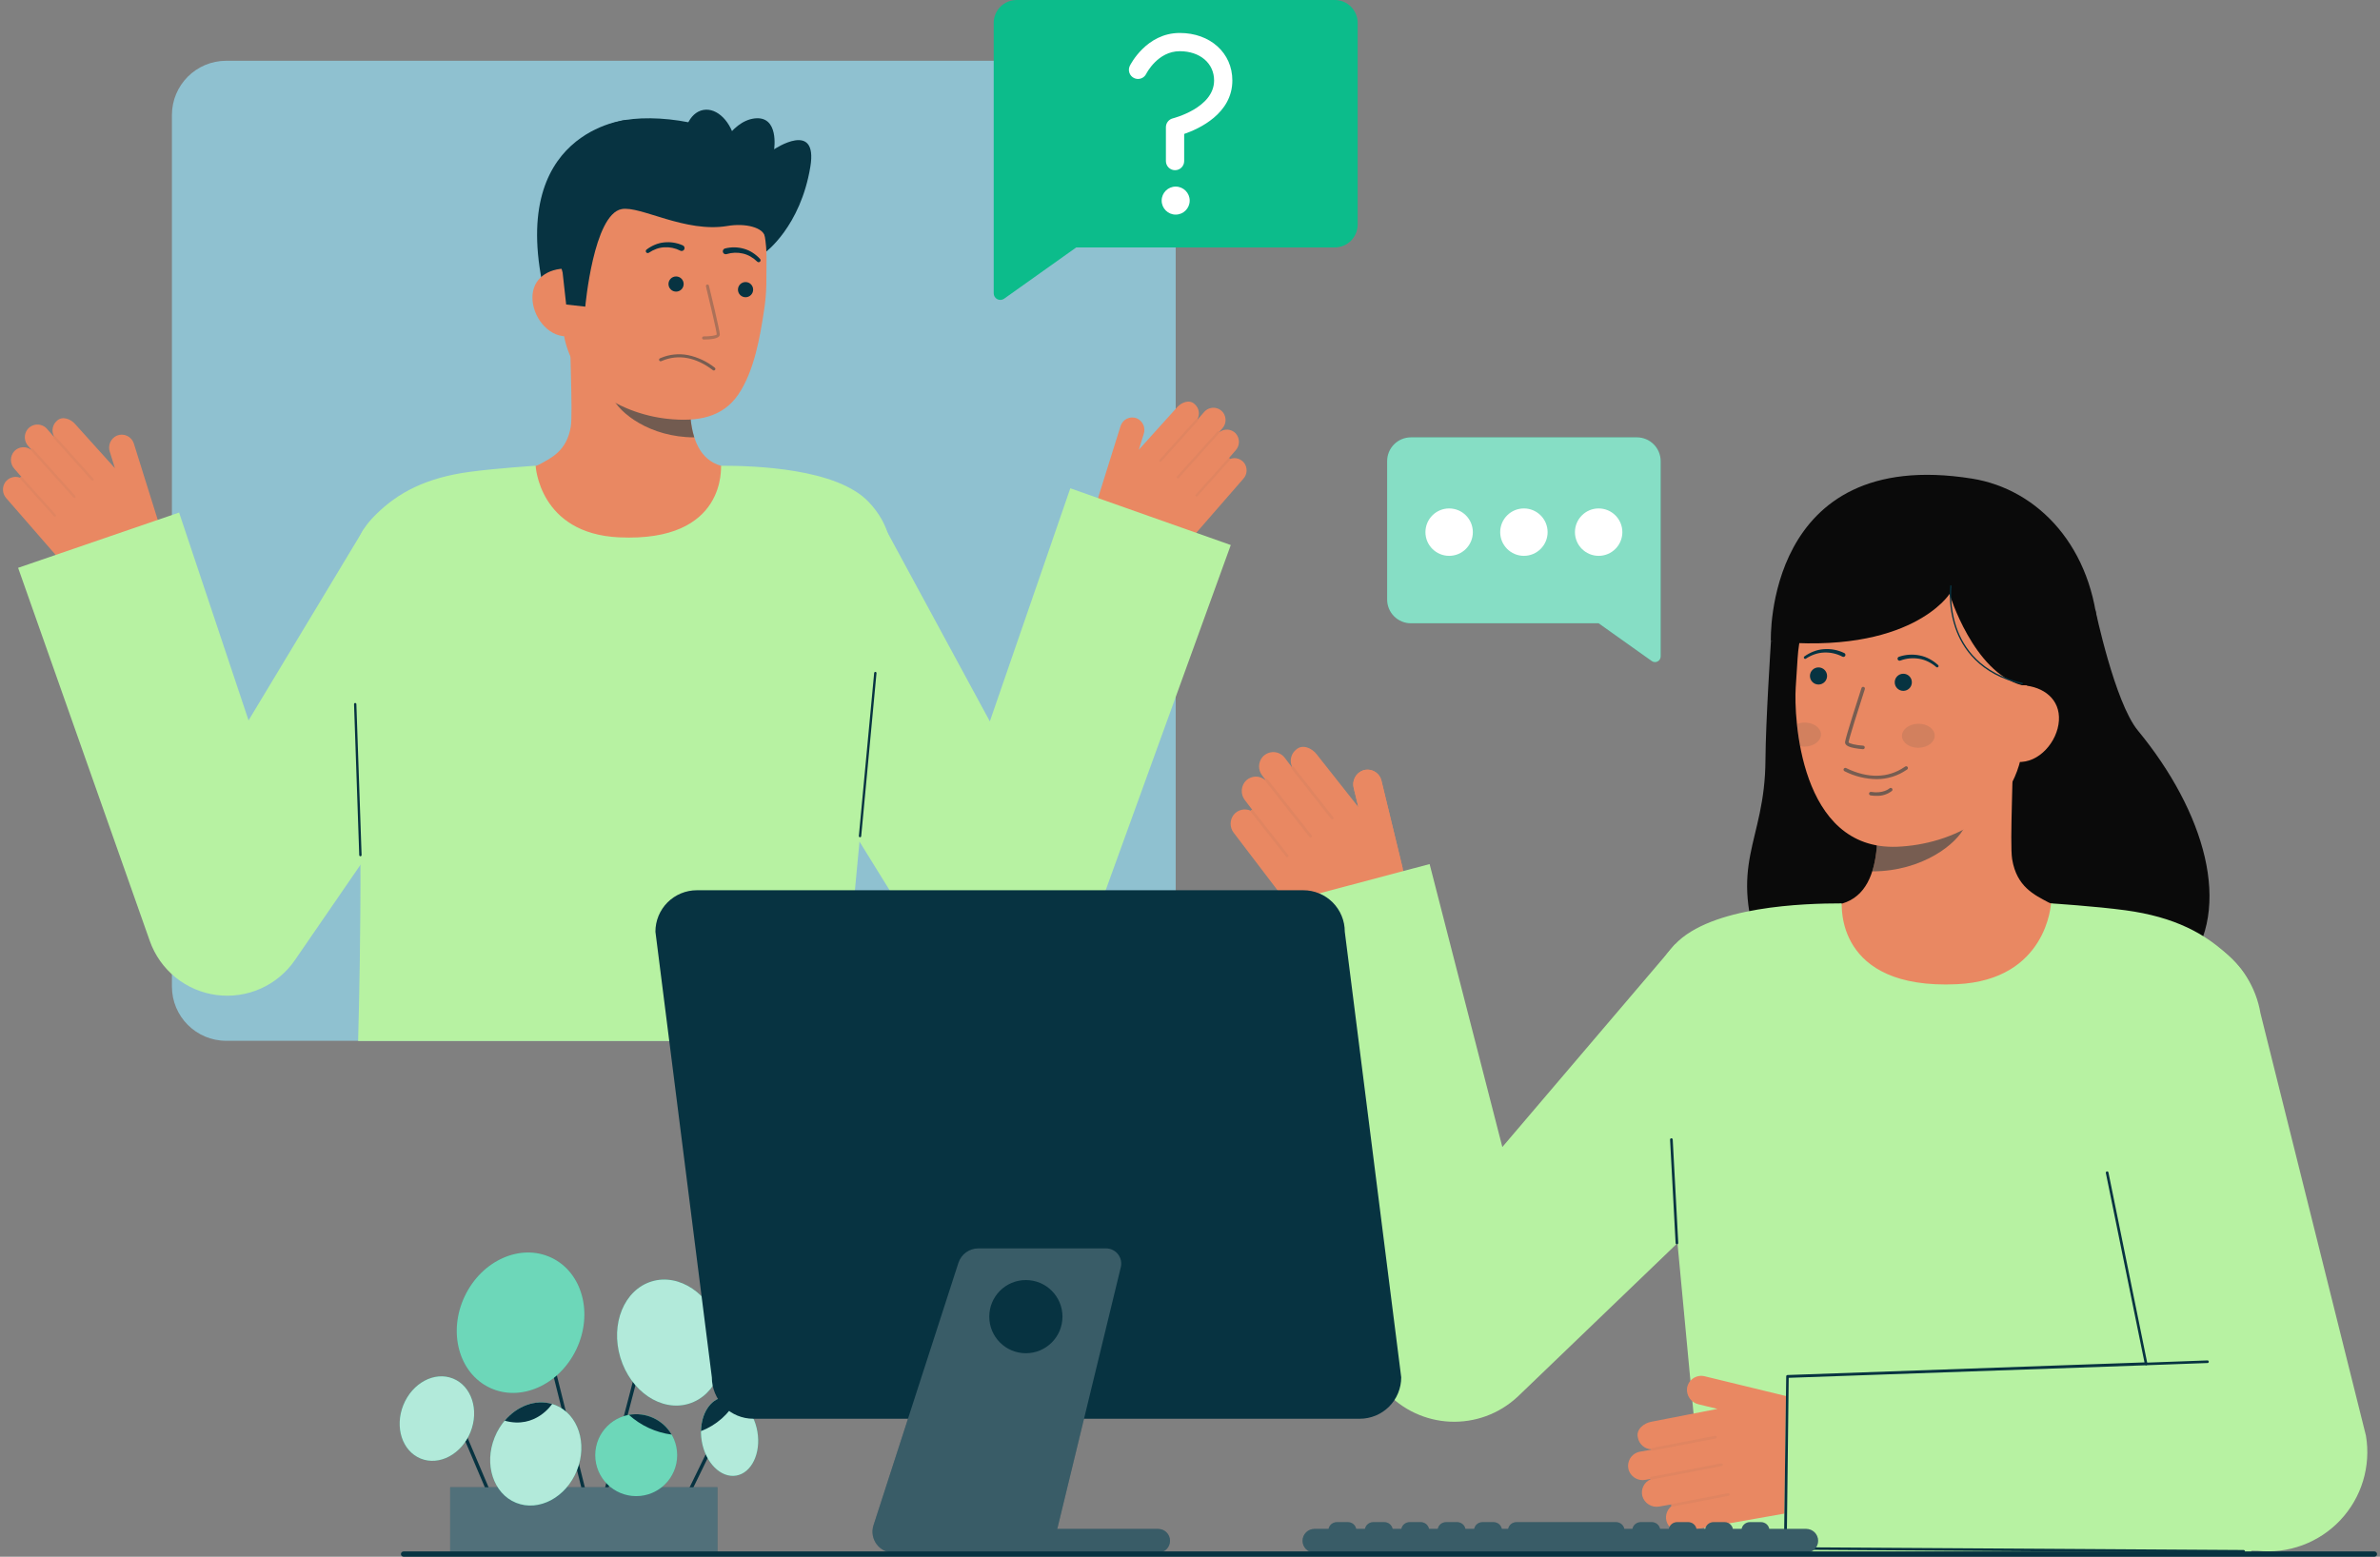 <svg width="350" height="229" viewBox="0 0 350 229" fill="none" xmlns="http://www.w3.org/2000/svg">
<rect x="0" y="0" width="350" height="229" fill="#808080" stroke="none"/>
<g clip-path="url(#clip0_431_825)">
<path d="M99.583 223.373C99.63 223.373 99.677 223.36 99.717 223.335C99.757 223.31 99.789 223.274 99.81 223.231L106.467 209.575C106.481 209.546 106.49 209.513 106.492 209.48C106.494 209.447 106.489 209.414 106.478 209.383C106.467 209.351 106.451 209.322 106.429 209.297C106.407 209.273 106.38 209.252 106.35 209.238C106.32 209.223 106.288 209.215 106.255 209.213C106.222 209.211 106.189 209.215 106.157 209.226C106.126 209.237 106.097 209.254 106.072 209.276C106.047 209.298 106.027 209.324 106.013 209.354L99.356 223.01C99.338 223.049 99.329 223.091 99.331 223.134C99.333 223.177 99.346 223.218 99.369 223.255C99.391 223.291 99.423 223.321 99.46 223.342C99.498 223.362 99.54 223.373 99.583 223.373Z" fill="#073341"/>
<path d="M88.328 222.581C88.384 222.581 88.438 222.562 88.482 222.528C88.526 222.494 88.558 222.446 88.572 222.392L96.276 192.978C96.286 192.946 96.289 192.911 96.285 192.878C96.281 192.844 96.271 192.812 96.254 192.782C96.237 192.753 96.215 192.727 96.188 192.706C96.162 192.686 96.131 192.671 96.098 192.662C96.066 192.654 96.031 192.652 95.998 192.657C95.965 192.661 95.932 192.673 95.903 192.69C95.874 192.708 95.849 192.731 95.829 192.758C95.81 192.786 95.796 192.817 95.788 192.85L88.084 222.265C88.075 222.297 88.073 222.33 88.078 222.363C88.082 222.396 88.093 222.427 88.11 222.456C88.127 222.484 88.149 222.509 88.175 222.529C88.202 222.549 88.232 222.564 88.264 222.572C88.285 222.578 88.306 222.581 88.328 222.581Z" fill="#073341"/>
<path d="M73.631 223.883C73.673 223.883 73.714 223.873 73.751 223.853C73.787 223.833 73.819 223.805 73.842 223.77C73.865 223.736 73.879 223.696 73.883 223.654C73.887 223.613 73.881 223.571 73.865 223.532L65.9 204.775C65.873 204.716 65.823 204.67 65.762 204.646C65.701 204.623 65.633 204.624 65.573 204.65C65.512 204.675 65.464 204.723 65.439 204.784C65.413 204.844 65.412 204.912 65.435 204.973L73.4 223.73C73.419 223.775 73.451 223.814 73.493 223.841C73.534 223.868 73.582 223.883 73.631 223.883Z" fill="#073341"/>
<path d="M88.042 228.229C88.063 228.229 88.084 228.226 88.104 228.221C88.169 228.205 88.225 228.164 88.259 228.106C88.293 228.049 88.304 227.98 88.288 227.915L79.033 190.892C79.025 190.86 79.01 190.83 78.991 190.803C78.971 190.777 78.946 190.754 78.918 190.737C78.889 190.72 78.858 190.709 78.825 190.704C78.792 190.699 78.759 190.701 78.727 190.709C78.695 190.717 78.664 190.731 78.638 190.751C78.611 190.771 78.589 190.795 78.572 190.824C78.555 190.852 78.543 190.884 78.538 190.917C78.534 190.949 78.535 190.983 78.543 191.015L87.797 228.038C87.811 228.092 87.843 228.141 87.887 228.175C87.931 228.21 87.986 228.229 88.042 228.229Z" fill="#073341"/>
<path d="M84.76 198.479C87.271 193.2 85.633 187.174 81.1 185.018C76.568 182.862 70.859 185.393 68.348 190.671C65.837 195.95 67.476 201.977 72.008 204.132C76.54 206.288 82.249 203.757 84.76 198.479Z" fill="#0CBC8B"/>
<path opacity="0.4" d="M84.76 198.479C87.271 193.2 85.633 187.174 81.1 185.018C76.568 182.862 70.859 185.393 68.348 190.671C65.837 195.95 67.476 201.977 72.008 204.132C76.54 206.288 82.249 203.757 84.76 198.479Z" fill="white"/>
<path d="M69.184 210.665C70.494 207.413 69.346 203.887 66.621 202.79C63.896 201.692 60.626 203.439 59.316 206.691C58.006 209.943 59.153 213.469 61.879 214.566C64.603 215.664 67.874 213.917 69.184 210.665Z" fill="#0CBC8B"/>
<path d="M101.295 206.492C105.343 205.264 107.403 200.242 105.896 195.274C104.389 190.306 99.886 187.274 95.838 188.502C91.79 189.729 89.731 194.752 91.237 199.72C92.744 204.688 97.247 207.72 101.295 206.492Z" fill="#0CBC8B"/>
<path d="M108.257 217.065C110.517 216.686 111.917 213.801 111.384 210.621C110.851 207.44 108.588 205.169 106.328 205.547C104.069 205.926 102.669 208.811 103.201 211.991C103.734 215.172 105.998 217.443 108.257 217.065Z" fill="#0CBC8B"/>
<path d="M66.203 228.576H105.515V218.779H66.203V228.576Z" fill="#073341"/>
<path opacity="0.3" d="M66.203 228.576H105.515V218.779H66.203V228.576Z" fill="white"/>
<path d="M84.835 216.318C86.433 212.351 85.021 208.045 81.681 206.7C78.341 205.354 74.339 207.48 72.741 211.447C71.144 215.414 72.556 219.72 75.895 221.065C79.235 222.41 83.238 220.285 84.835 216.318Z" fill="#0CBC8B"/>
<path d="M93.561 220.082C96.887 220.082 99.583 217.386 99.583 214.059C99.583 210.733 96.887 208.037 93.561 208.037C90.234 208.037 87.538 210.733 87.538 214.059C87.538 217.386 90.234 220.082 93.561 220.082Z" fill="#0CBC8B"/>
<path opacity="0.68" d="M69.184 210.665C70.494 207.413 69.346 203.887 66.621 202.79C63.896 201.692 60.626 203.439 59.316 206.691C58.006 209.943 59.153 213.469 61.879 214.566C64.603 215.664 67.874 213.917 69.184 210.665Z" fill="white"/>
<path opacity="0.68" d="M101.295 206.492C105.343 205.264 107.403 200.242 105.896 195.274C104.389 190.306 99.886 187.274 95.838 188.502C91.79 189.729 89.731 194.752 91.237 199.72C92.744 204.688 97.247 207.72 101.295 206.492Z" fill="white"/>
<path opacity="0.68" d="M108.257 217.065C110.517 216.686 111.917 213.801 111.384 210.621C110.851 207.44 108.588 205.169 106.328 205.547C104.069 205.926 102.669 208.811 103.201 211.991C103.734 215.172 105.998 217.443 108.257 217.065Z" fill="white"/>
<path opacity="0.68" d="M84.835 216.318C86.433 212.351 85.021 208.045 81.681 206.7C78.341 205.354 74.339 207.48 72.741 211.447C71.144 215.414 72.556 219.72 75.895 221.065C79.235 222.41 83.238 220.285 84.835 216.318Z" fill="white"/>
<path opacity="0.4" d="M93.561 220.082C96.887 220.082 99.583 217.386 99.583 214.059C99.583 210.733 96.887 208.037 93.561 208.037C90.234 208.037 87.538 210.733 87.538 214.059C87.538 217.386 90.234 220.082 93.561 220.082Z" fill="white"/>
<path d="M74.215 208.989C78.787 210.266 81.192 206.531 81.192 206.531L81.19 206.526C78.751 205.798 76.048 206.821 74.215 208.989Z" fill="#073341"/>
<path d="M103.09 210.519C105.341 209.657 107.205 208.013 108.343 205.889C107.726 205.56 107.019 205.44 106.328 205.548C104.425 205.866 103.133 207.964 103.09 210.519Z" fill="#073341"/>
<path d="M92.486 208.133C94.239 209.712 96.429 210.724 98.769 211.034C98.145 209.964 97.208 209.112 96.084 208.593C94.96 208.074 93.704 207.914 92.486 208.133Z" fill="#073341"/>
<path d="M164.91 8.941H33.266C28.856 8.941 25.282 12.516 25.282 16.925V145.122C25.282 149.531 28.856 153.105 33.266 153.105H164.91C169.32 153.105 172.894 149.531 172.894 145.122V16.925C172.894 12.516 169.32 8.941 164.91 8.941Z" fill="#8FC1D0"/>
<path d="M161.392 73.526L164.789 62.671C164.864 62.433 164.987 62.212 165.152 62.024C165.316 61.836 165.518 61.684 165.745 61.578C165.971 61.473 166.217 61.415 166.467 61.41C166.717 61.404 166.965 61.45 167.196 61.546C167.617 61.736 167.952 62.075 168.137 62.498C168.322 62.921 168.343 63.398 168.196 63.835L167.468 66.163L173.119 59.896C173.735 59.188 174.944 58.714 175.692 59.457C175.999 59.724 176.206 60.088 176.28 60.488C176.353 60.888 176.289 61.301 176.098 61.66C176.106 61.664 176.114 61.669 176.121 61.675C176.125 61.68 176.129 61.686 176.133 61.692L177.083 60.602C177.259 60.4 177.478 60.239 177.724 60.132C177.97 60.026 178.237 59.975 178.504 59.984C178.772 59.994 179.035 60.063 179.273 60.186C179.51 60.31 179.718 60.485 179.879 60.699C180.127 61.041 180.25 61.458 180.227 61.879C180.204 62.301 180.038 62.702 179.755 63.015L179.35 63.48C179.358 63.497 179.363 63.517 179.364 63.536C179.71 63.286 180.134 63.167 180.56 63.2C180.985 63.233 181.385 63.417 181.688 63.718C182.01 64.057 182.192 64.505 182.198 64.973C182.204 65.44 182.033 65.893 181.72 66.24L180.715 67.394C180.741 67.388 180.768 67.387 180.794 67.394C180.819 67.4 180.843 67.412 180.863 67.429C180.886 67.451 180.902 67.478 180.91 67.509C181.279 67.371 181.684 67.358 182.062 67.473C182.439 67.587 182.769 67.822 183 68.142C183.235 68.484 183.347 68.895 183.32 69.308C183.292 69.722 183.126 70.115 182.848 70.422L174.375 80.157C173.19 81.519 171.625 82.496 169.881 82.962C168.136 83.429 166.293 83.364 164.586 82.776C163.114 82.269 161.898 81.207 161.196 79.818C160.493 78.429 160.361 76.82 160.826 75.335L161.392 73.526Z" fill="#E98862"/>
<g opacity="0.2">
<path opacity="0.2" d="M170.535 67.89C170.568 67.918 170.611 67.932 170.654 67.929C170.698 67.927 170.738 67.907 170.767 67.875L176.133 61.907C176.162 61.874 176.177 61.831 176.175 61.787C176.172 61.743 176.153 61.703 176.12 61.673C176.087 61.644 176.045 61.629 176.001 61.631C175.957 61.633 175.916 61.652 175.886 61.685L170.52 67.654C170.491 67.687 170.476 67.73 170.478 67.773C170.48 67.817 170.5 67.858 170.533 67.888L170.535 67.89Z" fill="#073341"/>
</g>
<g opacity="0.2">
<path opacity="0.2" d="M173.102 70.329C173.135 70.357 173.178 70.371 173.221 70.369C173.264 70.366 173.305 70.346 173.334 70.314L179.323 63.654C179.352 63.621 179.367 63.578 179.364 63.534C179.362 63.49 179.343 63.449 179.31 63.42C179.277 63.392 179.234 63.378 179.191 63.38C179.148 63.383 179.107 63.401 179.077 63.432L173.088 70.093C173.059 70.126 173.044 70.168 173.046 70.212C173.049 70.256 173.068 70.297 173.101 70.326L173.102 70.329Z" fill="#073341"/>
</g>
<g opacity="0.2">
<path opacity="0.2" d="M175.867 72.987C175.9 73.015 175.943 73.029 175.986 73.027C176.029 73.024 176.07 73.004 176.099 72.972L180.876 67.659C180.89 67.643 180.902 67.624 180.909 67.603C180.916 67.583 180.919 67.561 180.918 67.539C180.917 67.517 180.912 67.496 180.902 67.477C180.893 67.457 180.88 67.439 180.863 67.425C180.847 67.41 180.828 67.399 180.808 67.392C180.787 67.384 180.765 67.381 180.744 67.382C180.722 67.383 180.701 67.389 180.681 67.398C180.661 67.408 180.644 67.421 180.629 67.437L175.852 72.75C175.823 72.783 175.808 72.825 175.81 72.869C175.812 72.913 175.832 72.954 175.864 72.983L175.867 72.987Z" fill="#073341"/>
</g>
<path d="M23.212 76.521L19.684 65.248C19.607 65.001 19.479 64.772 19.308 64.576C19.137 64.381 18.927 64.224 18.692 64.114C18.457 64.004 18.201 63.944 17.942 63.938C17.683 63.933 17.425 63.981 17.185 64.081C16.748 64.278 16.4 64.63 16.208 65.069C16.016 65.508 15.994 66.003 16.146 66.458L16.902 68.875L11.035 62.365C10.395 61.63 9.14 61.137 8.363 61.909C8.044 62.186 7.829 62.564 7.752 62.979C7.676 63.395 7.743 63.824 7.941 64.197C7.933 64.201 7.925 64.206 7.918 64.212C7.913 64.217 7.909 64.223 7.905 64.229L6.918 63.096C6.735 62.886 6.508 62.719 6.252 62.609C5.997 62.498 5.72 62.445 5.442 62.455C5.164 62.465 4.891 62.536 4.644 62.665C4.397 62.793 4.182 62.975 4.014 63.197C3.757 63.552 3.63 63.984 3.653 64.422C3.677 64.86 3.85 65.276 4.144 65.602L4.564 66.084C4.555 66.103 4.551 66.123 4.549 66.143C4.19 65.883 3.75 65.759 3.308 65.794C2.866 65.829 2.45 66.019 2.136 66.332C1.802 66.684 1.613 67.15 1.607 67.635C1.601 68.12 1.778 68.59 2.104 68.951L3.146 70.149C3.12 70.142 3.092 70.142 3.065 70.148C3.038 70.155 3.014 70.168 2.993 70.185C2.969 70.208 2.952 70.237 2.945 70.269C2.56 70.126 2.14 70.113 1.748 70.233C1.356 70.352 1.014 70.597 0.774 70.93C0.53 71.285 0.413 71.712 0.441 72.141C0.47 72.571 0.643 72.979 0.932 73.298L9.729 83.407C10.96 84.821 12.585 85.835 14.396 86.32C16.207 86.804 18.122 86.737 19.894 86.126C21.423 85.6 22.686 84.498 23.415 83.055C24.144 81.612 24.282 79.942 23.799 78.399L23.212 76.521Z" fill="#E98862"/>
<g opacity="0.2">
<path opacity="0.2" d="M13.717 70.668C13.683 70.698 13.639 70.712 13.594 70.71C13.549 70.707 13.507 70.686 13.477 70.653L7.904 64.455C7.875 64.421 7.86 64.377 7.863 64.332C7.865 64.287 7.886 64.244 7.92 64.214C7.953 64.184 7.997 64.168 8.042 64.17C8.088 64.172 8.13 64.192 8.161 64.225L13.733 70.422C13.748 70.439 13.76 70.459 13.768 70.48C13.775 70.501 13.778 70.524 13.777 70.547C13.776 70.569 13.771 70.591 13.761 70.612C13.751 70.632 13.737 70.65 13.72 70.666L13.717 70.668Z" fill="#073341"/>
</g>
<g opacity="0.2">
<path opacity="0.2" d="M11.052 73.201C11.018 73.231 10.973 73.246 10.928 73.243C10.884 73.24 10.841 73.219 10.811 73.186L4.593 66.269C4.562 66.235 4.546 66.191 4.549 66.145C4.551 66.099 4.572 66.057 4.606 66.026C4.64 65.997 4.685 65.982 4.73 65.984C4.775 65.987 4.818 66.006 4.849 66.039L11.068 72.955C11.098 72.989 11.114 73.034 11.112 73.08C11.11 73.126 11.089 73.168 11.055 73.199L11.052 73.201Z" fill="#073341"/>
</g>
<g opacity="0.2">
<path opacity="0.2" d="M8.182 75.962C8.147 75.991 8.103 76.006 8.058 76.003C8.013 76 7.971 75.98 7.941 75.946L2.979 70.429C2.949 70.395 2.933 70.35 2.936 70.304C2.938 70.259 2.959 70.216 2.993 70.185C3.027 70.155 3.072 70.139 3.117 70.141C3.163 70.144 3.206 70.165 3.236 70.199L8.197 75.715C8.212 75.732 8.224 75.752 8.231 75.773C8.239 75.794 8.242 75.817 8.241 75.84C8.24 75.862 8.234 75.885 8.224 75.905C8.214 75.925 8.201 75.944 8.184 75.959L8.182 75.962Z" fill="#073341"/>
</g>
<path d="M129.249 75.998L158.424 129.858L136.675 131.878L157.399 71.828L180.997 80.175L159.357 139.901C158.584 142.033 157.227 143.904 155.441 145.3C153.654 146.696 151.511 147.561 149.256 147.795C147.001 148.03 144.725 147.624 142.69 146.626C140.654 145.627 138.942 144.075 137.747 142.148L137.607 141.921L105.38 89.831L129.249 75.998Z" fill="#B7F2A2"/>
<path d="M112.511 37.15C112.511 37.15 117.719 33.385 119.173 24.502C120.299 17.623 113.843 21.962 113.843 21.962C113.843 21.962 114.606 17.001 110.973 17.42C107.34 17.84 105.202 23.023 105.202 23.023" fill="#073341"/>
<path d="M92.229 17.617C92.229 17.617 74.206 19.174 80.207 43.675L81.796 43.814L85.021 44.097" fill="#073341"/>
<path d="M109.293 69.351C109.215 69.341 108.336 83.901 91.421 82.631C79.712 81.754 75.537 69.331 75.267 69.331C76.529 69.062 78.656 68.672 79.216 68.373C81.06 67.382 83.342 66.351 83.936 62.77C84.278 60.707 83.697 50.148 83.876 48.06L101.851 52.072C101.6 56.482 99.842 66.706 106.003 68.515C107.029 68.814 108.133 69.09 109.293 69.351Z" fill="#E98862"/>
<path opacity="0.52" d="M102.104 64.337C101.822 63.43 101.641 62.494 101.563 61.547C101.365 59.387 101.404 57.211 101.68 55.059C98.026 54.566 94.585 53.058 91.746 50.707C91.412 51.939 89.576 57.324 90.084 58.496C91.046 60.711 95.56 64.337 102.104 64.337Z" fill="#073341"/>
<path d="M98.095 61.603C91.018 60.821 82.625 56.167 82.701 46.541L82.769 37.855C82.844 28.229 87.961 20.465 97.025 20.536C106.088 20.608 112.802 28.465 112.726 38.092L112.696 41.937C112.663 43.257 112.539 44.574 112.327 45.877C111.791 49.326 110.962 54.569 108.542 58.078C106.256 61.387 102.617 62.102 98.095 61.603Z" fill="#E98862"/>
<path opacity="0.5" d="M101.176 52.239C102.615 52.538 103.964 53.171 105.113 54.087C105.162 54.123 105.193 54.178 105.201 54.239C105.209 54.299 105.193 54.36 105.156 54.408C105.119 54.456 105.065 54.488 105.004 54.496C104.944 54.504 104.883 54.488 104.835 54.451C102.341 52.544 99.756 52.069 97.359 53.08C97.31 53.102 97.26 53.121 97.21 53.138C97.151 53.154 97.088 53.146 97.035 53.116C96.982 53.086 96.943 53.036 96.927 52.978C96.911 52.919 96.918 52.856 96.948 52.803C96.978 52.751 97.028 52.712 97.087 52.695C97.106 52.689 97.137 52.675 97.18 52.656C98.441 52.123 99.832 51.977 101.176 52.239Z" fill="#073341"/>
<path d="M109.639 43.724C110.256 43.724 110.756 43.224 110.756 42.608C110.756 41.991 110.256 41.491 109.639 41.491C109.023 41.491 108.523 41.991 108.523 42.608C108.523 43.224 109.023 43.724 109.639 43.724Z" fill="#073341"/>
<path d="M99.422 42.898C100.039 42.898 100.538 42.398 100.538 41.782C100.538 41.165 100.039 40.666 99.422 40.666C98.805 40.666 98.306 41.165 98.306 41.782C98.306 42.398 98.805 42.898 99.422 42.898Z" fill="#073341"/>
<path d="M83.24 49.478C80.486 49.456 78.276 46.492 78.297 43.738C78.317 40.983 80.563 39.482 83.318 39.504L84.723 41.36L85.608 49.496L83.24 49.478Z" fill="#E98862"/>
<path d="M86.071 45.109C86.071 45.109 87.281 31.511 91.427 30.755C94.189 30.252 100.777 34.29 106.979 33.239C109.692 32.779 112.244 33.501 112.478 34.783C112.571 35.289 114.404 28.062 110.286 22.462C107.006 18.004 96.006 16.538 90.96 17.874C76.985 21.572 82.738 40.092 82.738 40.092L83.261 44.799L86.071 45.109Z" fill="#073341"/>
<g opacity="0.52">
<path opacity="0.52" d="M103.454 49.94H103.472C104.359 49.95 105.849 49.866 105.857 49.2C105.862 48.651 104.419 42.696 104.254 42.019C104.239 41.962 104.202 41.913 104.151 41.882C104.1 41.852 104.039 41.843 103.982 41.857C103.924 41.871 103.875 41.907 103.843 41.957C103.812 42.007 103.802 42.068 103.815 42.126C104.456 44.763 105.41 48.821 105.405 49.196C105.316 49.352 104.396 49.496 103.477 49.487C103.419 49.487 103.363 49.509 103.321 49.549C103.279 49.589 103.254 49.644 103.252 49.702C103.249 49.759 103.268 49.816 103.306 49.86C103.344 49.904 103.397 49.932 103.454 49.938V49.94Z" fill="#073341"/>
</g>
<path d="M106.616 36.552C107.542 36.315 108.515 36.333 109.432 36.603C109.884 36.733 110.313 36.929 110.706 37.187C111.095 37.439 111.451 37.74 111.764 38.082C111.818 38.135 111.848 38.207 111.849 38.282C111.849 38.358 111.82 38.43 111.768 38.484C111.715 38.538 111.644 38.57 111.569 38.572C111.493 38.574 111.42 38.546 111.365 38.494L111.349 38.479C111.055 38.192 110.726 37.944 110.371 37.739C110.02 37.536 109.641 37.387 109.247 37.297C108.468 37.113 107.654 37.138 106.888 37.37L106.859 37.379C106.75 37.414 106.631 37.405 106.529 37.353C106.428 37.301 106.351 37.21 106.315 37.101C106.28 36.992 106.29 36.874 106.342 36.772C106.394 36.67 106.484 36.593 106.593 36.558L106.616 36.552Z" fill="#073341"/>
<path d="M100.011 36.859C99.297 36.497 98.5 36.331 97.701 36.377C97.296 36.397 96.897 36.478 96.517 36.617C96.131 36.757 95.764 36.944 95.425 37.175L95.407 37.186C95.344 37.225 95.268 37.238 95.196 37.222C95.124 37.207 95.06 37.164 95.019 37.103C94.977 37.042 94.961 36.967 94.973 36.894C94.985 36.821 95.025 36.756 95.084 36.711C95.453 36.43 95.856 36.195 96.283 36.014C96.714 35.829 97.171 35.71 97.638 35.661C98.589 35.555 99.55 35.707 100.421 36.101C100.525 36.149 100.605 36.236 100.645 36.343C100.684 36.451 100.68 36.569 100.632 36.673C100.584 36.777 100.496 36.858 100.389 36.897C100.282 36.937 100.163 36.932 100.059 36.884L100.039 36.874L100.011 36.859Z" fill="#073341"/>
<path d="M105.462 27.088C107.508 26.704 108.71 23.95 108.145 20.937C107.579 17.924 105.462 15.793 103.415 16.177C101.368 16.561 100.167 19.315 100.732 22.328C101.297 25.341 103.415 27.472 105.462 27.088Z" fill="#073341"/>
<path d="M91.022 79.044C79.265 78.49 78.77 68.51 78.77 68.51C78.77 68.51 72.945 68.887 69.073 69.411C62.733 70.267 58.55 72.418 55.222 75.746C52.126 78.843 50.239 82.192 52.236 103.579C53.68 119.065 52.664 153.128 52.664 153.128H123.618C123.618 153.128 127.873 108.479 128.466 101.511C129.598 88.204 134.233 80.703 127.754 73.847C123.055 68.876 110.926 68.51 106.042 68.51C105.964 68.51 107.033 79.799 91.022 79.044Z" fill="#B7F2A2"/>
<path d="M76.721 92.73L43.517 141.021L43.368 141.238C42.105 143.074 40.359 144.525 38.323 145.431C36.287 146.336 34.041 146.661 31.831 146.368C29.622 146.076 27.537 145.178 25.807 143.774C24.077 142.37 22.768 140.515 22.027 138.414L2.664 83.528L26.337 75.397L44.781 130.598L23.291 127.99L53.528 77.787L76.721 92.73Z" fill="#B7F2A2"/>
<path d="M126.475 123.163H126.459C126.414 123.158 126.372 123.136 126.343 123.101C126.313 123.066 126.299 123.02 126.303 122.975L128.554 98.991C128.559 98.946 128.582 98.905 128.617 98.876C128.652 98.847 128.697 98.833 128.742 98.835C128.787 98.84 128.829 98.862 128.858 98.897C128.888 98.933 128.902 98.978 128.897 99.023L126.647 123.007C126.643 123.05 126.623 123.089 126.591 123.118C126.56 123.147 126.518 123.163 126.475 123.163Z" fill="#073341"/>
<path d="M53.004 125.959C52.959 125.958 52.916 125.941 52.884 125.91C52.852 125.879 52.833 125.837 52.831 125.792L52.063 103.586C52.062 103.541 52.078 103.496 52.109 103.463C52.141 103.43 52.184 103.41 52.229 103.408C52.274 103.409 52.318 103.426 52.351 103.457C52.384 103.487 52.404 103.529 52.408 103.574L53.176 125.78C53.178 125.826 53.161 125.87 53.13 125.904C53.099 125.937 53.056 125.957 53.01 125.959H53.004Z" fill="#073341"/>
<path d="M244.213 96.569V67.829C244.213 66.903 243.845 66.015 243.19 65.36C242.535 64.705 241.647 64.337 240.721 64.337H207.484C206.558 64.337 205.67 64.705 205.015 65.36C204.36 66.015 203.992 66.903 203.992 67.829V88.194C203.992 89.12 204.36 90.009 205.015 90.663C205.67 91.318 206.558 91.686 207.484 91.686H235.092L242.907 97.243C243.031 97.331 243.176 97.383 243.328 97.393C243.479 97.404 243.63 97.373 243.765 97.303C243.9 97.234 244.013 97.128 244.092 96.999C244.171 96.869 244.213 96.721 244.213 96.569Z" fill="#0CBC8B"/>
<path opacity="0.5" d="M244.213 96.569V67.829C244.213 66.903 243.845 66.015 243.19 65.36C242.535 64.705 241.647 64.337 240.721 64.337H207.484C206.558 64.337 205.67 64.705 205.015 65.36C204.36 66.015 203.992 66.903 203.992 67.829V88.194C203.992 89.12 204.36 90.009 205.015 90.663C205.67 91.318 206.558 91.686 207.484 91.686H235.092L242.907 97.243C243.031 97.331 243.176 97.383 243.328 97.393C243.479 97.404 243.63 97.373 243.765 97.303C243.9 97.234 244.013 97.128 244.092 96.999C244.171 96.869 244.213 96.721 244.213 96.569Z" fill="white"/>
<path d="M235.096 81.766C237.021 81.766 238.582 80.205 238.582 78.28C238.582 76.355 237.021 74.794 235.096 74.794C233.171 74.794 231.61 76.355 231.61 78.28C231.61 80.205 233.171 81.766 235.096 81.766Z" fill="white"/>
<path d="M224.103 81.766C226.028 81.766 227.589 80.205 227.589 78.28C227.589 76.355 226.028 74.794 224.103 74.794C222.178 74.794 220.617 76.355 220.617 78.28C220.617 80.205 222.178 81.766 224.103 81.766Z" fill="white"/>
<path d="M213.11 81.766C215.035 81.766 216.595 80.205 216.595 78.28C216.595 76.355 215.035 74.794 213.11 74.794C211.184 74.794 209.624 76.355 209.624 78.28C209.624 80.205 211.184 81.766 213.11 81.766Z" fill="white"/>
<path d="M146.133 43.147V3.368C146.133 2.925 146.22 2.487 146.389 2.079C146.558 1.67 146.806 1.299 147.119 0.986C147.432 0.674 147.803 0.426 148.212 0.256C148.62 0.087 149.058 0 149.5 0L196.29 0C196.732 0 197.17 0.087 197.578 0.256C197.987 0.426 198.358 0.674 198.671 0.986C198.984 1.299 199.232 1.67 199.401 2.079C199.57 2.487 199.657 2.925 199.657 3.368V33.029C199.657 33.472 199.57 33.91 199.401 34.318C199.232 34.727 198.984 35.098 198.671 35.411C198.358 35.723 197.987 35.971 197.578 36.141C197.17 36.31 196.732 36.397 196.29 36.397H158.27L147.667 43.938C147.521 44.042 147.35 44.104 147.172 44.117C146.995 44.129 146.817 44.093 146.658 44.011C146.5 43.929 146.367 43.805 146.274 43.653C146.181 43.501 146.132 43.325 146.133 43.147Z" fill="#0CBC8B"/>
<path d="M172.894 31.57C174.032 31.57 174.955 30.647 174.955 29.509C174.955 28.371 174.032 27.448 172.894 27.448C171.756 27.448 170.833 28.371 170.833 29.509C170.833 30.647 171.756 31.57 172.894 31.57Z" fill="white"/>
<path d="M172.798 25.036C172.443 25.036 172.102 24.895 171.85 24.643C171.598 24.392 171.457 24.051 171.457 23.695V18.712C171.457 18.411 171.558 18.119 171.744 17.882C171.931 17.646 172.191 17.479 172.484 17.408C172.542 17.394 178.543 15.875 178.543 11.836C178.543 9.302 176.466 7.532 173.491 7.532C170.27 7.532 168.614 10.752 168.547 10.89C168.386 11.202 168.108 11.439 167.774 11.549C167.439 11.658 167.075 11.632 166.76 11.476C166.445 11.32 166.203 11.047 166.088 10.714C165.972 10.382 165.992 10.018 166.142 9.7C166.24 9.502 168.585 4.849 173.493 4.849C177.975 4.849 181.228 7.788 181.228 11.836C181.228 16.716 176.332 18.951 174.143 19.706V23.695C174.143 23.871 174.109 24.046 174.041 24.209C173.973 24.372 173.874 24.52 173.749 24.645C173.624 24.769 173.476 24.868 173.313 24.935C173.15 25.002 172.975 25.037 172.798 25.036Z" fill="white"/>
<path d="M308.133 89.664C308.133 89.664 310.982 103.321 314.386 107.453C324.186 119.348 328.488 133.637 321.456 142.352C314.423 151.068 265.436 158.107 259.173 141.085C253.902 126.755 259.557 124.217 259.626 111.799C259.657 106.181 260.435 94.331 260.435 94.331" fill="#0A0A0A"/>
<path d="M267.19 133.86C267.28 133.848 268.274 150.337 287.429 148.9C300.691 147.906 305.419 133.835 305.725 133.835C304.295 133.532 301.887 133.089 301.252 132.751C299.164 131.629 296.581 130.461 295.907 126.406C295.518 124.07 296.177 112.111 295.975 109.745L275.617 114.291C275.901 119.285 277.892 130.864 270.915 132.913C269.754 133.252 268.503 133.564 267.19 133.86Z" fill="#E98862"/>
<path opacity="0.5" d="M275.333 128.181C275.652 127.154 275.857 126.094 275.945 125.022C276.169 122.575 276.125 120.111 275.812 117.674C279.95 117.115 283.847 115.407 287.062 112.745C287.44 114.141 289.519 120.24 288.943 121.567C287.855 124.075 282.742 128.181 275.333 128.181Z" fill="#073341"/>
<path d="M278.955 124.559C287.013 124.256 296.875 119.687 297.578 108.808L298.213 98.991C298.917 88.112 293.773 78.923 283.529 78.261C273.286 77.599 265.059 85.922 264.356 96.802L264.075 101.148C263.805 105.322 264.58 125.1 278.955 124.559Z" fill="#E98862"/>
<path opacity="0.1" d="M282.138 109.999C283.468 109.979 284.534 109.172 284.519 108.196C284.504 107.221 283.414 106.447 282.084 106.467C280.754 106.487 279.688 107.294 279.703 108.27C279.718 109.245 280.808 110.02 282.138 109.999Z" fill="#073341"/>
<path opacity="0.1" d="M267.791 108.024C267.803 108.998 266.738 109.805 265.407 109.827C265.178 109.831 264.948 109.81 264.722 109.766C264.507 108.632 264.356 107.532 264.252 106.51C264.603 106.37 264.977 106.297 265.355 106.295C266.685 106.273 267.775 107.047 267.791 108.024Z" fill="#073341"/>
<path d="M267.428 100.697C268.124 100.697 268.688 100.132 268.688 99.436C268.688 98.741 268.124 98.177 267.428 98.177C266.732 98.177 266.168 98.741 266.168 99.436C266.168 100.132 266.732 100.697 267.428 100.697Z" fill="#073341"/>
<path d="M279.896 101.628C280.592 101.628 281.156 101.064 281.156 100.368C281.156 99.672 280.592 99.108 279.896 99.108C279.2 99.108 278.636 99.672 278.636 100.368C278.636 101.064 279.2 101.628 279.896 101.628Z" fill="#073341"/>
<path opacity="0.5" d="M273.975 110.208H273.954C273.539 110.178 273.126 110.125 272.717 110.05C272.105 109.933 271.295 109.714 271.33 109.17C271.369 108.551 273.501 101.972 273.744 101.224C273.753 101.19 273.769 101.159 273.791 101.132C273.813 101.105 273.84 101.082 273.871 101.066C273.902 101.05 273.935 101.039 273.97 101.036C274.005 101.033 274.04 101.037 274.073 101.048C274.106 101.059 274.137 101.076 274.163 101.099C274.189 101.122 274.211 101.15 274.226 101.181C274.241 101.213 274.25 101.247 274.252 101.282C274.254 101.316 274.248 101.351 274.236 101.384C273.327 104.187 271.874 108.787 271.847 109.204C271.937 109.385 272.958 109.624 273.988 109.69C274.055 109.695 274.117 109.726 274.161 109.775C274.206 109.824 274.23 109.889 274.228 109.956C274.227 110.022 274.199 110.086 274.152 110.133C274.105 110.18 274.042 110.207 273.975 110.208L273.975 110.208Z" fill="#073341"/>
<path opacity="0.5" d="M276.022 114.615C274.363 114.605 272.73 114.205 271.254 113.448C271.193 113.417 271.145 113.364 271.123 113.299C271.101 113.234 271.105 113.163 271.135 113.101C271.166 113.039 271.219 112.992 271.284 112.97C271.349 112.948 271.42 112.952 271.482 112.982C274.665 114.539 277.632 114.49 280.06 112.838C280.109 112.803 280.16 112.771 280.212 112.741C280.273 112.714 280.343 112.711 280.406 112.733C280.469 112.755 280.521 112.801 280.551 112.861C280.581 112.92 280.587 112.989 280.568 113.053C280.548 113.117 280.504 113.171 280.446 113.204C280.426 113.215 280.395 113.237 280.351 113.267C279.074 114.137 277.567 114.607 276.022 114.615Z" fill="#073341"/>
<path d="M306.507 101.339L297.331 100.799C290.196 98.885 286.693 87.373 286.693 87.373C286.693 87.373 280.985 96.435 260.418 94.321C260.418 94.321 259.416 65.528 289.991 70.404C299.823 71.971 307.864 80.608 308.591 93.547C309.101 102.615 306.507 101.339 306.507 101.339Z" fill="#0A0A0A"/>
<path d="M296.728 112.081C299.842 112.283 302.58 109.115 302.781 106.002C302.982 102.889 300.57 101.009 297.457 100.808L295.718 102.79L294.051 111.908L296.728 112.081Z" fill="#E98862"/>
<path d="M270.93 96.587C270.099 96.153 269.169 95.946 268.232 95.989C267.762 96.007 267.296 96.096 266.852 96.253C266.404 96.409 265.977 96.621 265.582 96.883L265.569 96.891C265.525 96.918 265.472 96.927 265.422 96.915C265.371 96.904 265.328 96.873 265.3 96.83C265.271 96.786 265.261 96.733 265.272 96.683C265.282 96.632 265.312 96.587 265.355 96.558C265.771 96.261 266.223 96.018 266.7 95.834C267.181 95.646 267.686 95.531 268.201 95.494C269.242 95.412 270.287 95.611 271.225 96.07C271.296 96.105 271.349 96.167 271.374 96.242C271.399 96.317 271.393 96.399 271.358 96.469C271.323 96.54 271.261 96.593 271.186 96.618C271.111 96.643 271.03 96.638 270.959 96.602L270.951 96.598L270.93 96.587Z" fill="#073341"/>
<path d="M279.249 96.615C280.237 96.276 281.298 96.209 282.321 96.421C282.827 96.521 283.314 96.698 283.768 96.944C284.219 97.186 284.637 97.484 285.013 97.83C285.053 97.864 285.077 97.912 285.082 97.964C285.086 98.016 285.069 98.068 285.036 98.108C285.002 98.148 284.955 98.173 284.903 98.178C284.851 98.183 284.799 98.167 284.759 98.134L284.747 98.125C284.388 97.815 283.991 97.552 283.565 97.341C283.144 97.13 282.694 96.984 282.229 96.907C281.305 96.749 280.356 96.838 279.478 97.165L279.456 97.173C279.383 97.202 279.301 97.2 279.228 97.168C279.156 97.137 279.099 97.078 279.071 97.004C279.042 96.931 279.044 96.849 279.076 96.776C279.107 96.704 279.166 96.648 279.24 96.619L279.249 96.615Z" fill="#073341"/>
<path opacity="0.52" d="M275.972 117.072C275.672 117.075 275.373 117.052 275.077 117.004C275.009 116.993 274.948 116.956 274.908 116.9C274.868 116.845 274.851 116.775 274.862 116.707C274.873 116.64 274.91 116.579 274.965 116.539C275.021 116.498 275.09 116.482 275.158 116.492C276.94 116.776 277.837 115.999 277.875 115.966C277.926 115.92 277.993 115.896 278.061 115.9C278.13 115.903 278.194 115.934 278.241 115.985C278.287 116.036 278.31 116.103 278.307 116.171C278.304 116.24 278.273 116.304 278.222 116.35C277.578 116.844 276.783 117.099 275.972 117.072Z" fill="#073341"/>
<path d="M297.431 100.663C291.119 99.238 288.565 95.355 287.534 92.35C286.859 90.343 286.611 88.218 286.804 86.11L286.999 86.136C286.808 88.217 287.055 90.314 287.722 92.293C288.738 95.25 291.255 99.067 297.475 100.474L297.431 100.663Z" fill="#073341"/>
<path d="M206.296 127.79L203.152 114.833C203.083 114.548 202.955 114.281 202.777 114.048C202.599 113.816 202.374 113.623 202.118 113.481C201.861 113.34 201.578 113.254 201.286 113.229C200.994 113.203 200.7 113.239 200.423 113.333C199.916 113.523 199.498 113.894 199.249 114.374C199.001 114.855 198.94 115.411 199.077 115.934L199.752 118.712L193.621 110.948C192.955 110.074 191.577 109.426 190.645 110.238C190.266 110.527 189.996 110.936 189.879 111.399C189.762 111.861 189.806 112.349 190.002 112.784C189.992 112.788 189.983 112.793 189.974 112.8C189.969 112.805 189.963 112.811 189.959 112.818L188.93 111.469C188.74 111.219 188.496 111.015 188.217 110.871C187.937 110.727 187.629 110.648 187.315 110.638C187.001 110.629 186.689 110.689 186.402 110.816C186.114 110.942 185.858 111.131 185.653 111.369C185.337 111.75 185.162 112.228 185.156 112.723C185.15 113.217 185.315 113.699 185.622 114.087L186.059 114.662C186.048 114.682 186.041 114.704 186.038 114.727C185.653 114.407 185.166 114.236 184.666 114.242C184.165 114.248 183.683 114.433 183.306 114.762C182.904 115.134 182.657 115.644 182.615 116.19C182.572 116.737 182.737 117.279 183.077 117.709L184.163 119.136C184.134 119.126 184.102 119.124 184.072 119.129C184.041 119.134 184.012 119.147 183.987 119.165C183.959 119.189 183.938 119.22 183.927 119.255C183.505 119.067 183.033 119.022 182.583 119.127C182.133 119.232 181.73 119.483 181.436 119.839C181.135 120.221 180.971 120.693 180.972 121.179C180.972 121.665 181.137 122.137 181.439 122.518L190.605 134.552C191.887 136.235 193.643 137.497 195.648 138.176C197.652 138.855 199.813 138.92 201.855 138.363C203.615 137.882 205.118 136.734 206.046 135.163C206.973 133.591 207.251 131.72 206.821 129.947L206.296 127.79Z" fill="#E98862"/>
<g opacity="0.2">
<path opacity="0.2" d="M196.032 120.499C195.991 120.53 195.94 120.543 195.89 120.536C195.839 120.53 195.793 120.504 195.762 120.464L189.942 113.073C189.91 113.033 189.895 112.981 189.901 112.93C189.907 112.878 189.934 112.832 189.974 112.8C190.015 112.768 190.066 112.753 190.118 112.759C190.169 112.765 190.216 112.792 190.248 112.832L196.068 120.223C196.1 120.264 196.114 120.315 196.108 120.366C196.102 120.417 196.076 120.464 196.035 120.496L196.032 120.499Z" fill="#073341"/>
</g>
<g opacity="0.2">
<path opacity="0.2" d="M192.843 123.156C192.802 123.186 192.751 123.2 192.701 123.193C192.651 123.187 192.605 123.161 192.573 123.121L186.078 114.872C186.046 114.831 186.032 114.78 186.038 114.729C186.044 114.678 186.07 114.631 186.11 114.599C186.151 114.569 186.202 114.556 186.253 114.562C186.304 114.568 186.35 114.593 186.383 114.632L192.878 122.88C192.91 122.92 192.924 122.972 192.918 123.023C192.912 123.074 192.886 123.12 192.846 123.152L192.843 123.156Z" fill="#073341"/>
</g>
<g opacity="0.2">
<path opacity="0.2" d="M189.406 126.054C189.366 126.084 189.315 126.097 189.264 126.091C189.214 126.084 189.168 126.058 189.137 126.018L183.955 119.44C183.939 119.42 183.927 119.396 183.919 119.372C183.912 119.347 183.91 119.321 183.913 119.295C183.915 119.27 183.923 119.245 183.936 119.222C183.948 119.2 183.965 119.18 183.986 119.164C184.006 119.148 184.029 119.136 184.054 119.129C184.079 119.122 184.105 119.12 184.131 119.124C184.156 119.127 184.181 119.135 184.203 119.148C184.226 119.161 184.245 119.178 184.261 119.199L189.442 125.778C189.474 125.818 189.488 125.869 189.482 125.921C189.476 125.972 189.45 126.018 189.41 126.05L189.406 126.054Z" fill="#073341"/>
</g>
<path d="M246.325 138.913L220.932 168.73L210.237 127.106L182.931 134.36L200.701 199.113C201.28 201.195 202.339 203.113 203.792 204.713C205.002 206.034 206.46 207.105 208.083 207.863C209.706 208.621 211.463 209.052 213.252 209.131C215.042 209.21 216.83 208.936 218.514 208.325C220.197 207.713 221.744 206.775 223.066 205.566L223.295 205.356L268.688 161.724L246.325 138.913Z" fill="#B7F2A2"/>
<path d="M206.295 127.79L203.152 114.833C203.083 114.548 202.955 114.281 202.777 114.048C202.599 113.816 202.374 113.622 202.118 113.481C201.861 113.34 201.578 113.254 201.286 113.229C200.994 113.203 200.7 113.239 200.423 113.333C199.916 113.523 199.498 113.894 199.249 114.374C199.001 114.855 198.939 115.411 199.077 115.934L199.752 118.712L200.643 123.646" fill="#E98862"/>
<path d="M287.787 144.778C301.058 144.152 301.616 132.889 301.616 132.889C301.616 132.889 308.192 133.313 312.563 133.905C319.719 134.873 324.44 137.3 328.197 141.057C331.692 144.552 333.819 148.333 331.568 172.474C329.938 189.952 331.085 228.403 331.085 228.403H250.994C250.994 228.403 246.191 178.007 245.522 170.139C244.244 155.117 239.012 146.651 246.325 138.913C251.629 133.301 265.321 132.889 270.833 132.889C270.922 132.889 269.714 145.63 287.787 144.778Z" fill="#B7F2A2"/>
<path d="M245.988 167.627C245.986 167.601 245.98 167.576 245.968 167.553C245.957 167.53 245.941 167.51 245.922 167.493C245.903 167.476 245.881 167.463 245.856 167.455C245.832 167.446 245.807 167.443 245.781 167.444C245.755 167.446 245.73 167.453 245.707 167.464C245.684 167.475 245.664 167.491 245.647 167.51C245.63 167.529 245.617 167.552 245.609 167.576C245.6 167.6 245.597 167.626 245.599 167.651L246.413 182.857C246.416 182.904 246.435 182.948 246.468 182.981C246.501 183.015 246.545 183.035 246.592 183.039C246.601 183.04 246.61 183.04 246.619 183.039C246.67 183.036 246.719 183.012 246.753 182.974C246.787 182.935 246.804 182.884 246.801 182.833" fill="#073341"/>
<path d="M263.634 205.601L250.678 202.453C250.393 202.384 250.098 202.374 249.809 202.426C249.521 202.477 249.246 202.589 249.003 202.752C248.76 202.915 248.554 203.128 248.397 203.375C248.241 203.623 248.137 203.9 248.094 204.19C248.03 204.727 248.168 205.269 248.481 205.71C248.794 206.151 249.26 206.461 249.788 206.578L252.566 207.253L242.856 209.141C241.773 209.332 240.565 210.259 240.86 211.46C240.943 211.93 241.183 212.358 241.541 212.674C241.898 212.99 242.353 213.175 242.829 213.199C242.828 213.21 242.828 213.221 242.829 213.231C242.832 213.239 242.835 213.247 242.839 213.254L241.168 213.548C240.859 213.603 240.566 213.726 240.31 213.908C240.054 214.091 239.842 214.328 239.69 214.603C239.537 214.877 239.448 215.183 239.428 215.496C239.409 215.81 239.46 216.124 239.577 216.416C239.77 216.871 240.115 217.246 240.552 217.478C240.989 217.71 241.492 217.785 241.978 217.69L242.689 217.565C242.702 217.583 242.718 217.6 242.737 217.613C242.277 217.809 241.901 218.162 241.677 218.61C241.453 219.058 241.396 219.571 241.515 220.057C241.661 220.585 242.001 221.039 242.468 221.327C242.934 221.616 243.491 221.718 244.03 221.614L245.795 221.302C245.773 221.324 245.757 221.351 245.748 221.381C245.738 221.41 245.736 221.442 245.741 221.472C245.749 221.508 245.767 221.541 245.794 221.567C245.432 221.856 245.175 222.255 245.063 222.704C244.95 223.153 244.988 223.626 245.171 224.051C245.372 224.494 245.716 224.855 246.149 225.078C246.581 225.3 247.076 225.37 247.553 225.277L262.45 222.65C264.534 222.282 266.461 221.3 267.983 219.831C269.506 218.361 270.555 216.47 270.996 214.4C271.376 212.616 271.045 210.753 270.074 209.208C269.103 207.663 267.568 206.558 265.794 206.127L263.634 205.601Z" fill="#E98862"/>
<g opacity="0.2">
<path opacity="0.2" d="M252.448 211.378C252.457 211.428 252.445 211.48 252.416 211.522C252.387 211.564 252.343 211.592 252.292 211.602L243.056 213.385C243.005 213.395 242.952 213.384 242.91 213.355C242.867 213.326 242.837 213.281 242.828 213.231C242.818 213.18 242.828 213.127 242.857 213.085C242.886 213.042 242.931 213.012 242.982 213.002L252.218 211.219C252.244 211.214 252.27 211.215 252.295 211.22C252.32 211.225 252.344 211.235 252.365 211.25C252.386 211.264 252.404 211.283 252.418 211.304C252.432 211.326 252.442 211.35 252.447 211.375L252.448 211.378Z" fill="#073341"/>
</g>
<g opacity="0.2">
<path opacity="0.2" d="M253.347 215.43C253.355 215.481 253.344 215.532 253.315 215.574C253.286 215.616 253.241 215.644 253.191 215.654L242.883 217.644C242.858 217.648 242.832 217.648 242.806 217.643C242.781 217.638 242.758 217.628 242.736 217.613C242.715 217.599 242.697 217.58 242.683 217.559C242.669 217.537 242.659 217.513 242.655 217.488C242.647 217.437 242.658 217.386 242.687 217.343C242.716 217.301 242.76 217.271 242.81 217.26L253.118 215.27C253.144 215.266 253.17 215.266 253.195 215.271C253.22 215.276 253.244 215.286 253.265 215.301C253.286 215.315 253.304 215.334 253.318 215.355C253.332 215.377 253.342 215.401 253.347 215.426L253.347 215.43Z" fill="#073341"/>
</g>
<g opacity="0.2">
<path opacity="0.2" d="M254.346 219.813C254.354 219.864 254.343 219.915 254.313 219.957C254.284 219.999 254.24 220.027 254.19 220.037L245.967 221.624C245.917 221.634 245.864 221.623 245.821 221.594C245.779 221.565 245.749 221.521 245.739 221.47C245.73 221.419 245.74 221.367 245.769 221.324C245.798 221.281 245.843 221.252 245.894 221.242L254.116 219.655C254.142 219.65 254.168 219.65 254.193 219.655C254.218 219.66 254.242 219.671 254.263 219.685C254.284 219.699 254.302 219.718 254.316 219.74C254.33 219.761 254.34 219.785 254.345 219.81L254.346 219.813Z" fill="#073341"/>
</g>
<path d="M262.343 227.744L331.958 228.123C334.2 228.367 336.469 228.089 338.585 227.309C340.701 226.529 342.608 225.269 344.156 223.629C345.703 221.988 346.85 220.011 347.505 217.853C348.161 215.695 348.307 213.415 347.933 211.19L332.424 149.064C332.106 147.174 331.419 145.364 330.402 143.739C329.385 142.114 328.057 140.706 326.496 139.594C324.934 138.482 323.169 137.688 321.301 137.258C319.432 136.829 317.498 136.771 315.607 137.089C313.717 137.407 311.908 138.094 310.283 139.111C308.658 140.128 307.249 141.456 306.137 143.017C305.025 144.579 304.231 146.344 303.802 148.212C303.372 150.081 303.314 152.015 303.632 153.906L315.526 200.709L262.682 202.443L262.343 227.744Z" fill="#B7F2A2"/>
<path d="M324.627 200.509C324.676 200.509 324.723 200.49 324.759 200.457C324.795 200.424 324.816 200.378 324.82 200.329C324.824 200.28 324.809 200.232 324.778 200.194C324.748 200.155 324.704 200.13 324.656 200.122L315.64 200.45C315.615 200.446 315.589 200.447 315.564 200.453C315.539 200.459 315.516 200.47 315.495 200.485C315.474 200.5 315.457 200.519 315.444 200.541C315.431 200.563 315.422 200.588 315.419 200.613C315.411 200.664 315.424 200.716 315.455 200.758C315.486 200.799 315.532 200.827 315.583 200.834L324.598 200.507C324.608 200.509 324.618 200.509 324.627 200.509Z" fill="#073341"/>
<path d="M329.934 228.403C329.985 228.407 330.036 228.389 330.075 228.355C330.114 228.321 330.137 228.273 330.141 228.221C330.144 228.169 330.127 228.119 330.092 228.08C330.058 228.041 330.01 228.017 329.959 228.014L262.751 227.595L263.045 202.682L315.577 200.836C315.607 200.839 315.638 200.836 315.667 200.826C315.695 200.816 315.721 200.8 315.743 200.778C315.764 200.756 315.78 200.73 315.789 200.7C315.798 200.671 315.8 200.64 315.795 200.61L310.066 172.478C310.062 172.453 310.053 172.429 310.04 172.407C310.026 172.385 310.009 172.366 309.988 172.351C309.967 172.336 309.943 172.326 309.918 172.32C309.893 172.315 309.867 172.314 309.842 172.319C309.817 172.323 309.793 172.332 309.771 172.346C309.749 172.359 309.731 172.377 309.716 172.398C309.701 172.418 309.69 172.442 309.684 172.467C309.679 172.492 309.678 172.518 309.682 172.543L315.367 200.414L262.899 202.269C262.873 202.265 262.847 202.267 262.822 202.274C262.797 202.281 262.773 202.292 262.753 202.309C262.733 202.325 262.716 202.345 262.703 202.367C262.69 202.39 262.683 202.415 262.68 202.441L262.343 227.743C262.338 227.794 262.352 227.844 262.384 227.884C262.415 227.924 262.461 227.95 262.511 227.957L329.908 228.402C329.916 228.403 329.925 228.403 329.934 228.403Z" fill="#073341"/>
<path d="M199.969 208.702H110.777C109.161 208.702 107.612 208.06 106.469 206.918C105.326 205.775 104.684 204.225 104.684 202.609L96.385 137.051C96.385 136.25 96.542 135.458 96.848 134.719C97.155 133.98 97.603 133.308 98.169 132.742C98.735 132.176 99.407 131.728 100.146 131.422C100.885 131.115 101.677 130.958 102.478 130.958H191.669C192.469 130.958 193.261 131.115 194.001 131.422C194.74 131.728 195.412 132.176 195.977 132.742C196.543 133.308 196.992 133.98 197.298 134.719C197.605 135.458 197.762 136.25 197.762 137.051L206.062 202.609C206.062 203.409 205.904 204.202 205.598 204.941C205.292 205.68 204.843 206.352 204.277 206.918C203.711 207.483 203.04 207.932 202.301 208.238C201.561 208.545 200.769 208.702 199.969 208.702Z" fill="#073341"/>
<path d="M152.209 228.403H131.388C130.902 228.403 130.423 228.288 129.99 228.068C129.557 227.847 129.182 227.528 128.896 227.135C128.61 226.742 128.422 226.287 128.345 225.807C128.269 225.327 128.307 224.836 128.456 224.374L140.943 185.773C141.143 185.154 141.535 184.614 142.062 184.23C142.588 183.847 143.223 183.641 143.874 183.641H162.641C162.981 183.641 163.316 183.717 163.621 183.866C163.927 184.014 164.194 184.229 164.404 184.496C164.614 184.763 164.761 185.074 164.833 185.406C164.905 185.737 164.901 186.081 164.821 186.411L155.206 226.049C155.043 226.72 154.659 227.318 154.115 227.745C153.572 228.172 152.9 228.404 152.209 228.403Z" fill="#073341"/>
<path d="M170.314 224.909H133.193C132.228 224.909 131.446 225.691 131.446 226.656C131.446 227.621 132.228 228.403 133.193 228.403H170.314C171.279 228.403 172.061 227.621 172.061 226.656C172.061 225.691 171.279 224.909 170.314 224.909Z" fill="#073341"/>
<path opacity="0.2" d="M170.314 224.909H155.483L164.825 186.411C164.905 186.081 164.909 185.737 164.837 185.406C164.765 185.074 164.618 184.763 164.408 184.496C164.198 184.23 163.93 184.014 163.625 183.866C163.32 183.718 162.985 183.641 162.645 183.641H143.874C143.223 183.641 142.588 183.847 142.062 184.23C141.535 184.614 141.143 185.154 140.943 185.773L128.456 224.374C128.307 224.836 128.269 225.327 128.345 225.807C128.421 226.287 128.61 226.742 128.896 227.135C129.182 227.528 129.557 227.847 129.99 228.068C130.423 228.288 130.901 228.403 131.387 228.403H170.314C170.777 228.403 171.221 228.219 171.549 227.892C171.877 227.564 172.061 227.12 172.061 226.656C172.061 226.193 171.877 225.749 171.549 225.421C171.221 225.093 170.777 224.909 170.314 224.909Z" fill="white"/>
<path d="M150.863 199.065C153.836 199.065 156.246 196.655 156.246 193.683C156.246 190.71 153.836 188.3 150.863 188.3C147.89 188.3 145.48 190.71 145.48 193.683C145.48 196.655 147.89 199.065 150.863 199.065Z" fill="#073341"/>
<path d="M193.3 224.909H195.378C195.433 224.63 195.583 224.378 195.803 224.198C196.022 224.017 196.298 223.918 196.582 223.918H198.235C198.519 223.918 198.795 224.017 199.015 224.198C199.234 224.378 199.384 224.63 199.439 224.909H200.732C200.787 224.63 200.937 224.378 201.156 224.198C201.376 224.017 201.651 223.918 201.936 223.918H203.588C203.873 223.918 204.148 224.017 204.368 224.198C204.588 224.378 204.738 224.63 204.792 224.909H206.085C206.14 224.63 206.29 224.379 206.509 224.198C206.729 224.017 207.005 223.918 207.289 223.918H208.942C209.226 223.918 209.502 224.017 209.722 224.198C209.941 224.379 210.091 224.63 210.146 224.909H211.439C211.493 224.63 211.643 224.378 211.863 224.198C212.082 224.017 212.358 223.918 212.643 223.918H214.297C214.581 223.918 214.857 224.017 215.076 224.198C215.296 224.378 215.446 224.63 215.501 224.909H216.794C216.848 224.63 216.998 224.378 217.218 224.198C217.438 224.017 217.713 223.918 217.998 223.918H219.65C219.935 223.918 220.21 224.017 220.43 224.198C220.649 224.378 220.799 224.63 220.854 224.909H221.788C221.843 224.63 221.993 224.378 222.213 224.198C222.432 224.017 222.708 223.918 222.992 223.918H237.664C237.949 223.918 238.225 224.017 238.444 224.198C238.664 224.378 238.814 224.63 238.868 224.909H240.066C240.12 224.63 240.27 224.378 240.49 224.198C240.71 224.017 240.985 223.918 241.27 223.918H242.922C243.207 223.918 243.482 224.017 243.702 224.198C243.922 224.378 244.071 224.63 244.126 224.909H245.419C245.474 224.63 245.624 224.378 245.844 224.198C246.063 224.017 246.339 223.918 246.623 223.918H248.276C248.56 223.918 248.836 224.017 249.055 224.198C249.275 224.378 249.425 224.63 249.48 224.909H250.77C250.825 224.63 250.975 224.379 251.195 224.198C251.414 224.017 251.69 223.918 251.974 223.918H253.627C253.911 223.918 254.187 224.017 254.407 224.198C254.626 224.379 254.776 224.63 254.831 224.909H256.124C256.178 224.63 256.328 224.378 256.548 224.198C256.767 224.017 257.043 223.918 257.328 223.918H258.98C259.265 223.918 259.54 224.017 259.76 224.198C259.979 224.378 260.129 224.63 260.184 224.909H265.622C266.086 224.909 266.53 225.093 266.858 225.421C267.185 225.748 267.369 226.193 267.369 226.656C267.369 227.12 267.185 227.564 266.858 227.892C266.53 228.219 266.086 228.403 265.622 228.403H193.3C192.837 228.403 192.393 228.219 192.065 227.892C191.738 227.564 191.553 227.12 191.553 226.656C191.553 226.193 191.738 225.748 192.065 225.421C192.393 225.093 192.837 224.909 193.3 224.909Z" fill="#073341"/>
<path opacity="0.2" d="M193.3 224.909H195.378C195.433 224.63 195.583 224.378 195.803 224.198C196.022 224.017 196.298 223.918 196.582 223.918H198.235C198.519 223.918 198.795 224.017 199.015 224.198C199.234 224.378 199.384 224.63 199.439 224.909H200.732C200.787 224.63 200.937 224.378 201.156 224.198C201.376 224.017 201.651 223.918 201.936 223.918H203.588C203.873 223.918 204.148 224.017 204.368 224.198C204.588 224.378 204.738 224.63 204.792 224.909H206.085C206.14 224.63 206.29 224.379 206.509 224.198C206.729 224.017 207.005 223.918 207.289 223.918H208.942C209.226 223.918 209.502 224.017 209.722 224.198C209.941 224.379 210.091 224.63 210.146 224.909H211.439C211.493 224.63 211.643 224.378 211.863 224.198C212.082 224.017 212.358 223.918 212.643 223.918H214.297C214.581 223.918 214.857 224.017 215.076 224.198C215.296 224.378 215.446 224.63 215.501 224.909H216.794C216.848 224.63 216.998 224.378 217.218 224.198C217.438 224.017 217.713 223.918 217.998 223.918H219.65C219.935 223.918 220.21 224.017 220.43 224.198C220.649 224.378 220.799 224.63 220.854 224.909H221.788C221.843 224.63 221.993 224.378 222.213 224.198C222.432 224.017 222.708 223.918 222.992 223.918H237.664C237.949 223.918 238.225 224.017 238.444 224.198C238.664 224.378 238.814 224.63 238.868 224.909H240.066C240.12 224.63 240.27 224.378 240.49 224.198C240.71 224.017 240.985 223.918 241.27 223.918H242.922C243.207 223.918 243.482 224.017 243.702 224.198C243.922 224.378 244.071 224.63 244.126 224.909H245.419C245.474 224.63 245.624 224.378 245.844 224.198C246.063 224.017 246.339 223.918 246.623 223.918H248.276C248.56 223.918 248.836 224.017 249.055 224.198C249.275 224.378 249.425 224.63 249.48 224.909H250.77C250.825 224.63 250.975 224.379 251.195 224.198C251.414 224.017 251.69 223.918 251.974 223.918H253.627C253.911 223.918 254.187 224.017 254.407 224.198C254.626 224.379 254.776 224.63 254.831 224.909H256.124C256.178 224.63 256.328 224.378 256.548 224.198C256.767 224.017 257.043 223.918 257.328 223.918H258.98C259.265 223.918 259.54 224.017 259.76 224.198C259.979 224.378 260.129 224.63 260.184 224.909H265.622C266.086 224.909 266.53 225.093 266.858 225.421C267.185 225.748 267.369 226.193 267.369 226.656C267.369 227.12 267.185 227.564 266.858 227.892C266.53 228.219 266.086 228.403 265.622 228.403H193.3C192.837 228.403 192.393 228.219 192.065 227.892C191.738 227.564 191.553 227.12 191.553 226.656C191.553 226.193 191.738 225.748 192.065 225.421C192.393 225.093 192.837 224.909 193.3 224.909Z" fill="white"/>
<path d="M59.35 229H349.176C349.279 229 349.378 228.959 349.451 228.886C349.524 228.813 349.565 228.714 349.565 228.611C349.565 228.508 349.524 228.409 349.451 228.336C349.378 228.263 349.279 228.221 349.176 228.221H59.35C59.247 228.221 59.148 228.263 59.075 228.336C59.002 228.409 58.961 228.508 58.961 228.611C58.961 228.714 59.002 228.813 59.075 228.886C59.148 228.959 59.247 229 59.35 229Z" fill="#073341"/>
</g>
<defs>
<clipPath id="clip0_431_825">
<rect width="349.13" height="229" fill="white" transform="translate(0.435)"/>
</clipPath>
</defs>
</svg>
